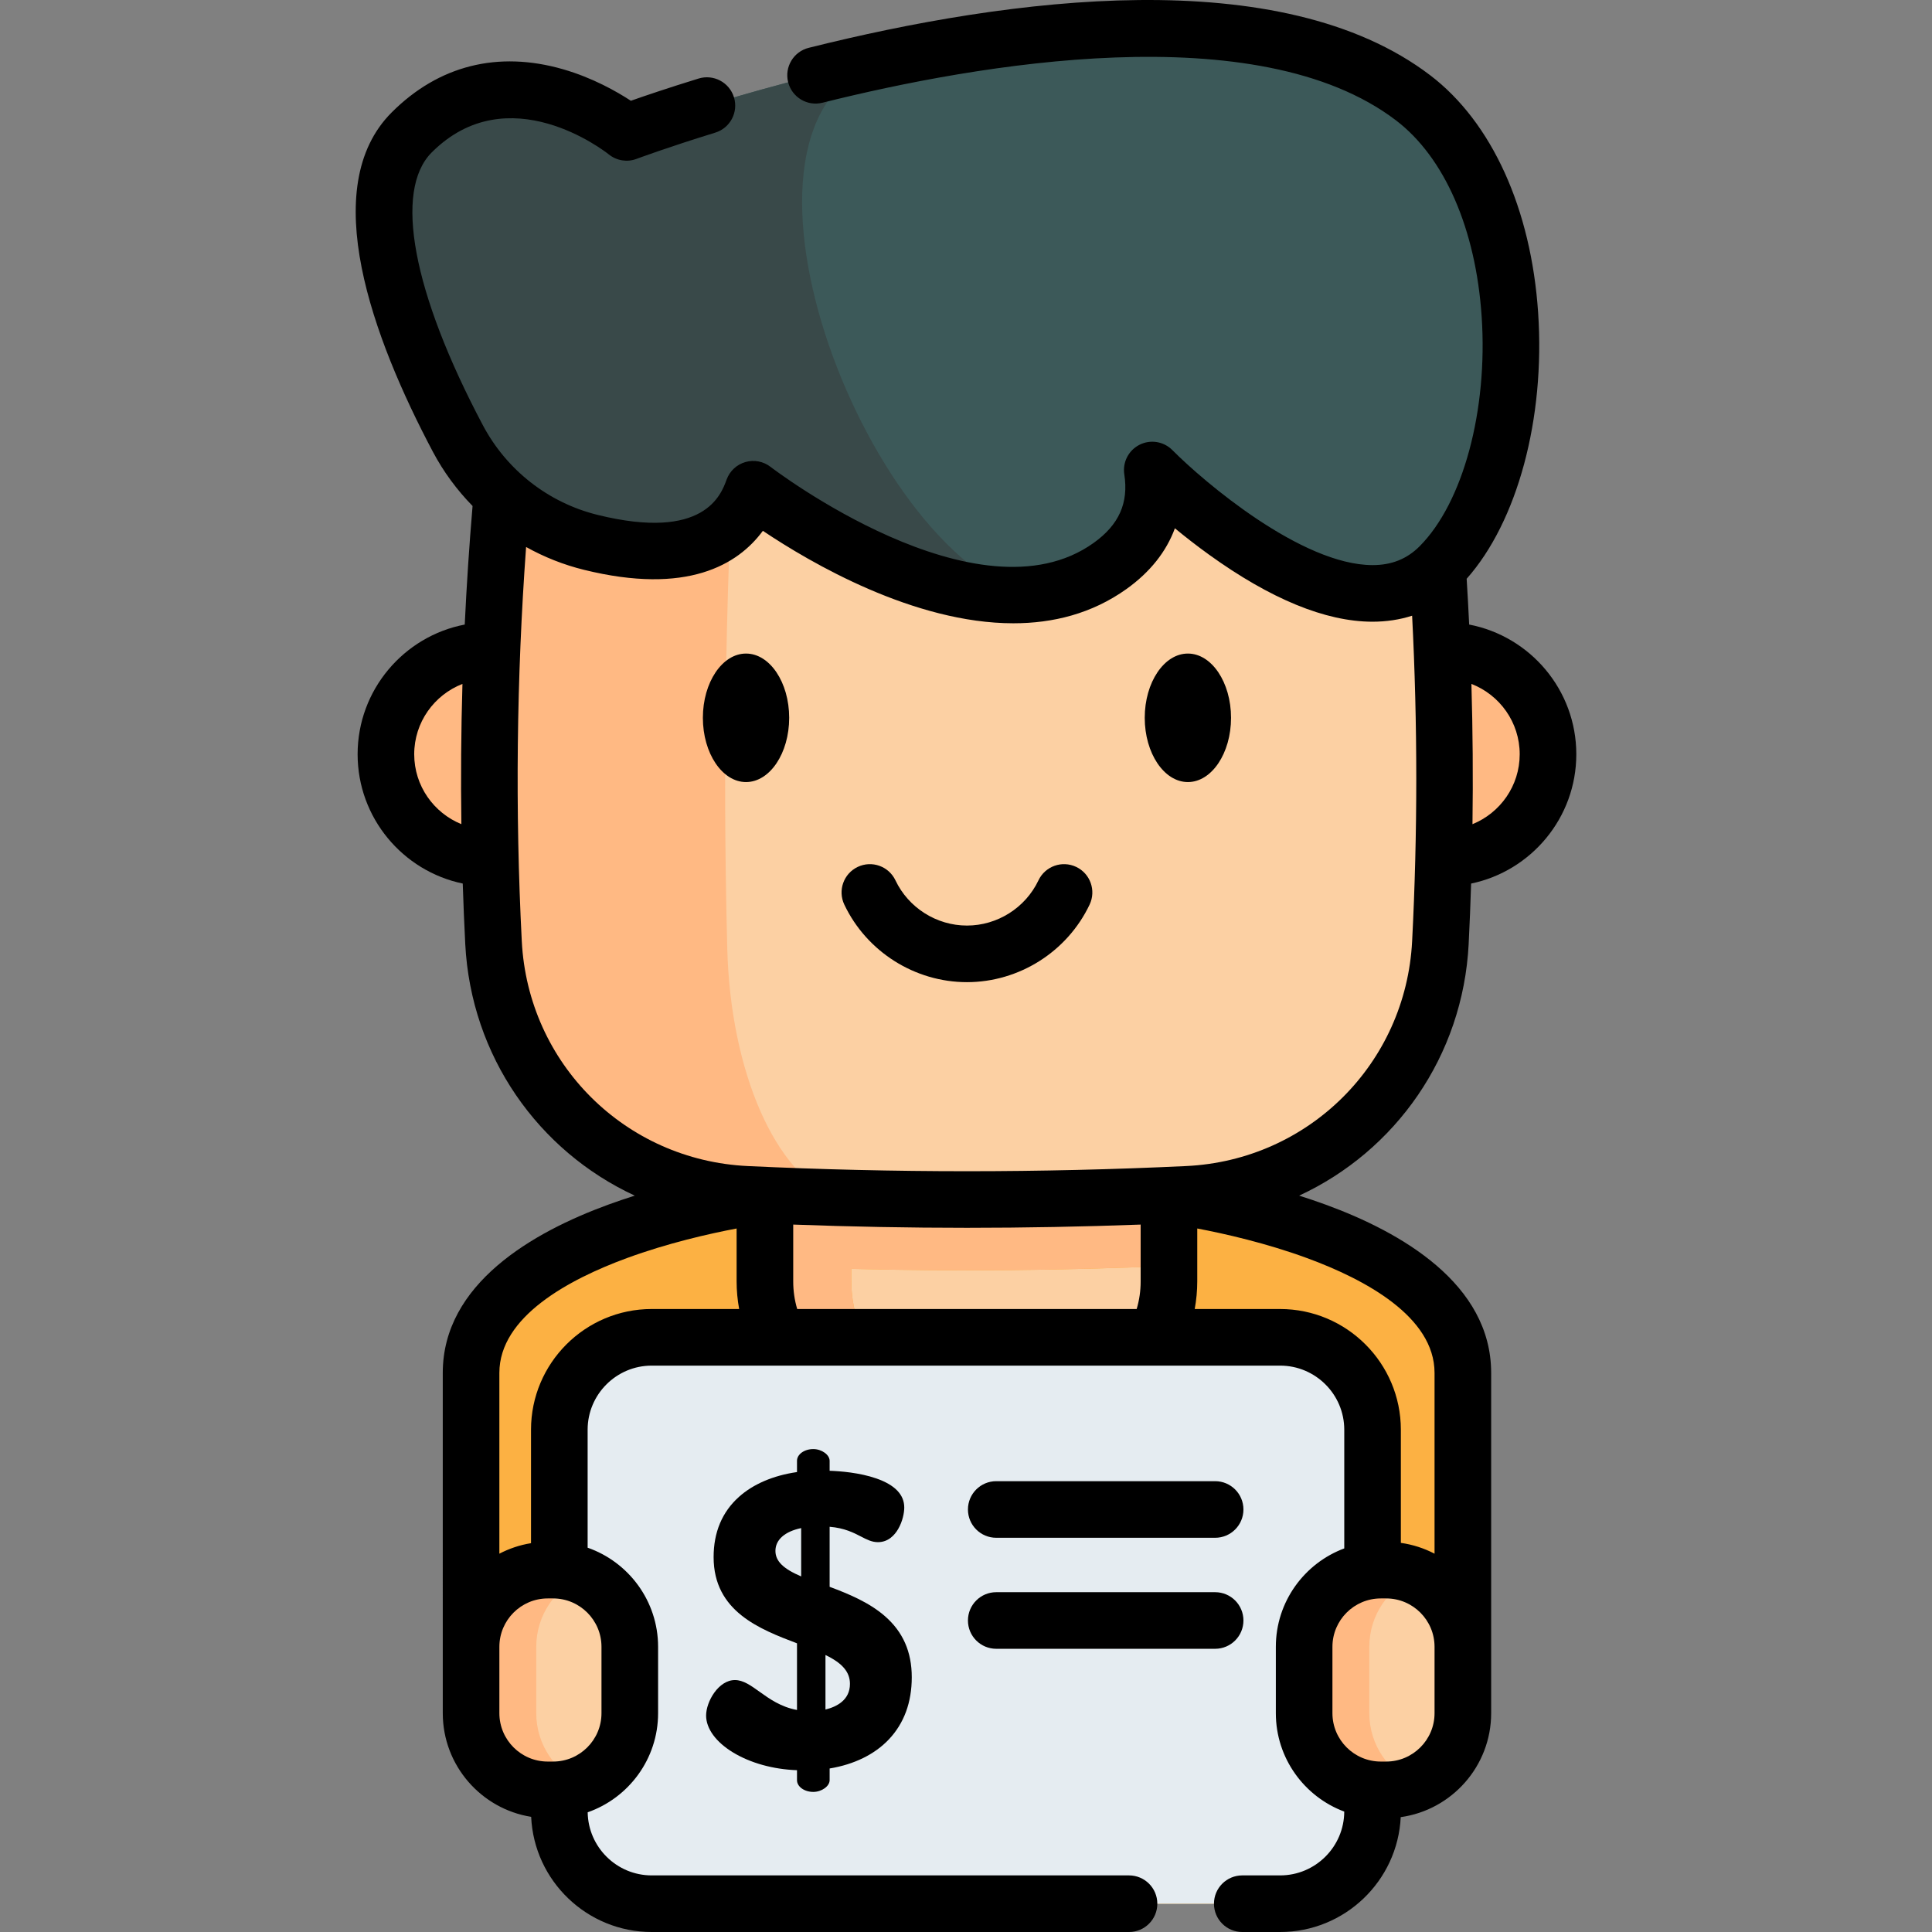 <svg id="Capa_1" enable-background="new 0 0 511.998 511.998" height="512" viewBox="0 0 511.998 511.998" width="512" xmlns="http://www.w3.org/2000/svg"><rect x="0" y="0" width="511.998" height="511.998" fill="#808080" stroke="none"/><path d="m276.672 372.706h-40.839c-18.291 0-33.119-14.828-33.119-33.119v-49.587h107.076v49.587c.001 18.291-14.827 33.119-33.118 33.119z" fill="#fcd0a3"/><path d="m382.562 227.381h.177c15.189 0 27.497-12.318 27.497-27.497 0-15.189-12.307-27.507-27.497-27.507-.198 0-.395 0-.593.01h-251.787c-.198-.01-.395-.01-.593-.01-15.189 0-27.497 12.318-27.497 27.507 0 15.179 12.307 27.497 27.497 27.497h.177" fill="#ffb983"/><path d="m309.791 316.724s77.875 9.792 77.875 47.113 0 90.174 0 90.174h-47.819v50.487h-167.191v-50.487h-47.819s0-52.852 0-90.174 77.875-47.113 77.875-47.113" fill="#fcb143"/><path d="m309.786 335.486v4.105c0 18.293-14.821 33.114-33.114 33.114h-17.947c-18.281 0-33.114-14.821-33.114-33.114v-3.329c28.054.704 56.121.442 84.175-.776z" fill="#fcd0a3"/><path d="m309.79 290.005v45.489l-.012-.012c-28.055 1.217-56.121 1.48-84.176.776v3.329c0 18.293 14.833 33.114 33.114 33.114h-22.888c-18.281 0-33.114-14.821-33.114-33.114v-49.582z" fill="#ffb983"/><path d="m376.237 100.574c-79.989-7.755-159.979-7.755-239.968 0-6.207 49.734-8.035 99.469-5.485 149.203 1.857 36.204 30.827 65.021 67.038 66.731 38.954 1.839 77.907 1.839 116.861 0 36.211-1.71 65.182-30.527 67.039-66.731 2.55-49.734.722-99.468-5.485-149.203z" fill="#fcd0a3"/><path d="m136.273 100.566c39.988-3.878 79.987-5.811 119.987-5.811-20.25 0-40.501 1.957-60.751 5.871-3.15 50.214-4.069 100.429-2.78 150.631.847 33.043 12.924 59.988 28.771 66.133-7.888-.215-15.787-.513-23.675-.883-36.205-1.706-65.178-30.525-67.04-66.73-2.543-49.737-.717-99.474 5.488-149.211z" fill="#ffb983"/><path d="m381.47 150.103c-25.537 25.549-76.109-25.537-76.109-25.537 1.432 9.248-1.169 18.258-11.193 25.417-7.1 5.072-15.131 7.303-23.448 7.637-33.329 1.337-71.109-27.971-71.109-27.971-6.73 18.508-26.587 18.138-43.043 14.081-15.143-3.735-27.935-13.759-35.238-27.542-12.554-23.687-29.57-63.758-12.219-81.109 25.417-25.417 56.945 0 56.945 0s30.62-11.491 69.701-19.63c.012 0 .036-.012.048-.012 46.766-9.737 105.631-14.702 138.698 10.501 34.127 26.015 32.516 98.628 6.967 124.165z" fill="#3c5959"/><path d="m270.72 157.621c-33.329 1.337-71.109-27.971-71.109-27.971-6.73 18.508-26.587 18.138-43.043 14.081-15.143-3.735-27.935-13.759-35.238-27.542-12.554-23.687-29.57-63.758-12.219-81.109 25.417-25.417 56.945 0 56.945 0s30.62-11.491 69.701-19.63c-50.526 13.27-9.106 126.347 34.963 142.171z" fill="#394949"/><path d="m339.247 354.402h-166.535c-13.526 0-24.49 10.965-24.49 24.49v101.116c0 13.526 10.965 24.49 24.49 24.49h166.535c13.526 0 24.49-10.965 24.49-24.49v-101.116c0-13.526-10.965-24.49-24.49-24.49z" fill="#e5ecf1"/><path d="m146.58 474.33h-1.423c-11.222 0-20.318-9.097-20.318-20.318v-17.593c0-11.222 9.097-20.318 20.318-20.318h1.423c11.222 0 20.318 9.097 20.318 20.318v17.593c0 11.221-9.096 20.318-20.318 20.318z" fill="#fcd0a3"/><path d="m154.507 472.717c-2.441 1.04-5.122 1.61-7.932 1.61h-1.421c-11.223 0-20.316-9.093-20.316-20.316v-17.595c0-11.223 9.093-20.316 20.316-20.316h1.421c2.811 0 5.492.57 7.932 1.6-7.282 3.081-12.394 10.303-12.394 18.716v17.595c0 8.413 5.111 15.635 12.394 18.706z" fill="#ffb983"/><path d="m367.349 474.33h-1.423c-11.222 0-20.318-9.097-20.318-20.318v-17.593c0-11.222 9.097-20.318 20.318-20.318h1.423c11.222 0 20.318 9.097 20.318 20.318v17.593c.001 11.221-9.096 20.318-20.318 20.318z" fill="#fcd0a3"/><path d="m375.276 472.717c-2.441 1.04-5.122 1.61-7.932 1.61h-1.421c-11.223 0-20.316-9.093-20.316-20.316v-17.595c0-11.223 9.093-20.316 20.316-20.316h1.421c2.811 0 5.492.57 7.932 1.6-7.282 3.081-12.394 10.303-12.394 18.716v17.595c.001 8.413 5.112 15.635 12.394 18.706z" fill="#ffb983"/><path d="m389.209 250.164c.273-5.326.478-10.667.651-16.013 15.894-3.299 27.876-17.409 27.876-34.266 0-17.044-12.243-31.274-28.393-34.373-.192-4.049-.415-8.093-.665-12.131 13.44-15.143 20.834-42.391 18.942-70.514-1.854-27.545-12.271-50.472-28.58-62.901-39.589-30.167-111.429-20.616-164.725-7.293-4.019 1.005-6.461 5.077-5.457 9.095 1.006 4.019 5.084 6.461 9.096 5.457 41.018-10.254 115.307-23.284 151.994 4.671 12.866 9.805 21.142 28.75 22.705 51.977 1.677 24.907-4.947 49.394-16.479 60.931-3.335 3.333-7.398 4.954-12.422 4.954-.017 0-.032 0-.049 0-18.727-.039-44.617-22.013-53.011-30.473-2.287-2.312-5.804-2.884-8.705-1.421-2.903 1.463-4.534 4.63-4.037 7.844 1.175 7.595-1.413 13.372-8.14 18.179-30.615 21.863-85.06-19.739-85.603-20.159-1.894-1.469-4.373-1.946-6.678-1.28-2.303.665-4.148 2.39-4.968 4.642-1.47 4.04-5.944 16.331-34.201 9.357-13.025-3.211-24.104-11.87-30.397-23.758-18.618-35.144-23.684-62.172-13.548-72.301 20.264-20.264 45.865-.31 46.926.535 2.065 1.666 4.859 2.115 7.342 1.184.079-.03 8.085-3.021 20.86-6.957 3.959-1.219 6.179-5.417 4.96-9.376-1.22-3.959-5.418-6.177-9.376-4.96-8.097 2.494-14.281 4.6-17.943 5.889-3.744-2.452-10.162-6.106-18.001-8.359-17.246-4.955-32.937-1-45.373 11.435-19.856 19.844-5.033 59.858 10.896 89.929 2.822 5.329 6.389 10.151 10.525 14.381-.882 10.445-1.574 20.925-2.073 31.423-16.147 3.1-28.389 17.33-28.389 34.373 0 16.852 11.974 30.959 27.86 34.263.173 5.346.392 10.686.665 16.016 1.522 29.767 19.412 54.882 44.925 66.69-2.316.732-4.666 1.524-7.021 2.385-20.011 7.312-43.863 20.984-43.863 44.597l.002 90.176c0 13.843 10.166 25.354 23.423 27.468.771 16.959 14.805 30.519 31.95 30.519h126.489c4.143 0 7.5-3.358 7.5-7.5s-3.357-7.5-7.5-7.5h-126.487c-9.279 0-16.832-7.48-16.974-16.725 10.852-3.795 18.661-14.131 18.661-26.262v-17.593c0-12.136-7.815-22.475-18.674-26.267v-31.262c0-9.367 7.62-16.988 16.987-16.988h166.531c9.372 0 16.997 7.621 16.997 16.988v31.452c-10.577 3.942-18.133 14.142-18.133 26.076v17.593c0 11.933 7.554 22.132 18.129 26.075-.041 9.332-7.646 16.913-16.993 16.913h-10.033c-4.143 0-7.5 3.358-7.5 7.5s3.357 7.5 7.5 7.5h10.033c17.125 0 31.148-13.519 31.958-30.441 13.522-1.882 23.967-13.514 23.967-27.546v-90.176c0-23.614-23.853-37.286-43.863-44.597-2.355-.861-4.705-1.653-7.021-2.385 25.513-11.809 43.402-36.924 44.925-66.69zm13.526-50.279c0 8.38-5.188 15.561-12.515 18.531.173-12.386.079-24.79-.281-37.174 7.474 2.899 12.796 10.153 12.796 18.643zm-292.965 0c0-8.485 5.316-15.735 12.783-18.639-.362 12.39-.457 24.789-.285 37.163-7.318-2.973-12.498-10.151-12.498-18.524zm191.459 147.017h-89.964c-.701-2.352-1.054-4.799-1.054-7.314v-15.062c15.305.565 30.67.857 46.042.857 15.365 0 30.731-.292 46.031-.856v15.061c0 2.515-.354 4.962-1.055 7.314zm-141.831 107.109c0 7.068-5.75 12.818-12.818 12.818h-1.423c-7.068 0-12.818-5.75-12.818-12.818v-17.593c0-7.068 5.75-12.819 12.818-12.819h1.423c7.068 0 12.818 5.75 12.818 12.819zm-18.674-75.121v30.067c-2.98.479-5.801 1.436-8.388 2.785v-47.907c0-14.893 18.381-24.769 33.801-30.431 10.84-3.981 21.818-6.464 29.073-7.842v14.025c0 2.454.232 4.904.673 7.314h-23.172c-17.637.001-31.987 14.351-31.987 31.989zm239.444 75.121c0 7.068-5.75 12.818-12.818 12.818h-1.424c-7.068 0-12.818-5.75-12.818-12.818v-17.593c0-7.068 5.75-12.819 12.818-12.819h1.424c7.068 0 12.818 5.75 12.818 12.819zm0-90.176v47.906c-2.742-1.43-5.749-2.417-8.928-2.864v-29.987c0-17.638-14.354-31.988-31.997-31.988h-22.632c.441-2.41.673-4.861.673-7.314v-14.027c7.256 1.377 18.239 3.861 29.083 7.843 15.42 5.662 33.801 15.538 33.801 30.431zm-65.844-54.818c-38.532 1.822-77.607 1.822-116.146 0-32.49-1.531-58.242-27.162-59.902-59.621-1.777-34.641-1.387-69.71 1.144-104.438 4.784 2.668 9.938 4.718 15.349 6.052 27.275 6.732 40.758-1.324 47.398-10.335 12.674 8.498 40.041 24.501 66.387 24.501 10.482 0 20.806-2.534 29.975-9.083 6.255-4.47 10.561-9.902 12.826-16.091 2.665 2.196 5.706 4.578 9.02 6.967 16.328 11.772 30.888 17.758 43.274 17.791 3.76.004 7.287-.533 10.575-1.593 1.467 28.68 1.47 57.63.004 86.231-1.66 32.457-27.412 58.088-59.904 59.619z"/><path d="m285.196 229.735c-3.739-1.776-8.215-.183-9.991 3.56-3.456 7.282-10.896 11.987-18.952 11.987-8.058 0-15.497-4.705-18.953-11.987-1.776-3.743-6.251-5.334-9.991-3.56-3.742 1.776-5.336 6.249-3.56 9.991 5.927 12.487 18.685 20.555 32.504 20.555 13.818 0 26.576-8.069 32.503-20.555 1.776-3.742.182-8.215-3.56-9.991z"/><path d="m197.704 173.199c-6.305 0-11.435 7.638-11.435 17.027s5.13 17.028 11.435 17.028c6.306 0 11.436-7.638 11.436-17.028-.001-9.389-5.131-17.027-11.436-17.027z"/><path d="m314.801 173.199c-6.306 0-11.436 7.638-11.436 17.027s5.13 17.028 11.436 17.028c6.305 0 11.435-7.638 11.435-17.028 0-9.389-5.13-17.027-11.435-17.027z"/><path d="m215.537 474.872c2.223 0 4.324-1.511 4.324-3.108v-3.098c6.518-1.077 11.943-3.743 15.697-7.713 4.027-4.26 6.069-9.805 6.069-16.48 0-6.73-2.341-12.033-7.156-16.213-4.234-3.676-9.755-5.924-14.61-7.741v-15.91c3.947.328 6.364 1.581 8.312 2.589 1.541.799 2.872 1.489 4.491 1.489 2.75 0 4.431-1.889 5.355-3.473 1.195-2.047 1.619-4.356 1.619-5.712 0-3.4-2.491-5.991-7.403-7.701-4.438-1.544-9.608-1.938-12.374-2.033v-2.642c0-1.598-2.102-3.108-4.324-3.108-2.385 0-4.324 1.394-4.324 3.108v2.985c-6.283.906-11.606 3.184-15.399 6.59-4.444 3.991-6.698 9.357-6.698 15.949 0 14.401 12.23 19.093 22.098 22.847v17.664c-4.273-.787-7.287-2.945-9.95-4.851-2.309-1.653-4.303-3.08-6.498-3.08-4.358 0-7.639 5.706-7.639 9.406 0 3.458 2.6 7.021 7.132 9.775 4.624 2.81 10.642 4.481 16.955 4.709v2.642c-.001 1.716 1.938 3.11 4.323 3.11zm-3.219-69.914v12.807c-4.778-2.039-6.821-4.07-6.821-6.772 0-2.935 2.483-5.129 6.821-6.035zm6.438 48.084v-14.449c4.485 2.154 6.489 4.517 6.489 7.647 0 4.287-3.492 6.066-6.489 6.802z"/><path d="m264.014 407.526h58.009c4.143 0 7.5-3.358 7.5-7.5s-3.357-7.5-7.5-7.5h-58.009c-4.143 0-7.5 3.358-7.5 7.5s3.358 7.5 7.5 7.5z"/><path d="m264.014 436.945h58.009c4.143 0 7.5-3.358 7.5-7.5s-3.357-7.5-7.5-7.5h-58.009c-4.143 0-7.5 3.358-7.5 7.5s3.358 7.5 7.5 7.5z"/></svg>